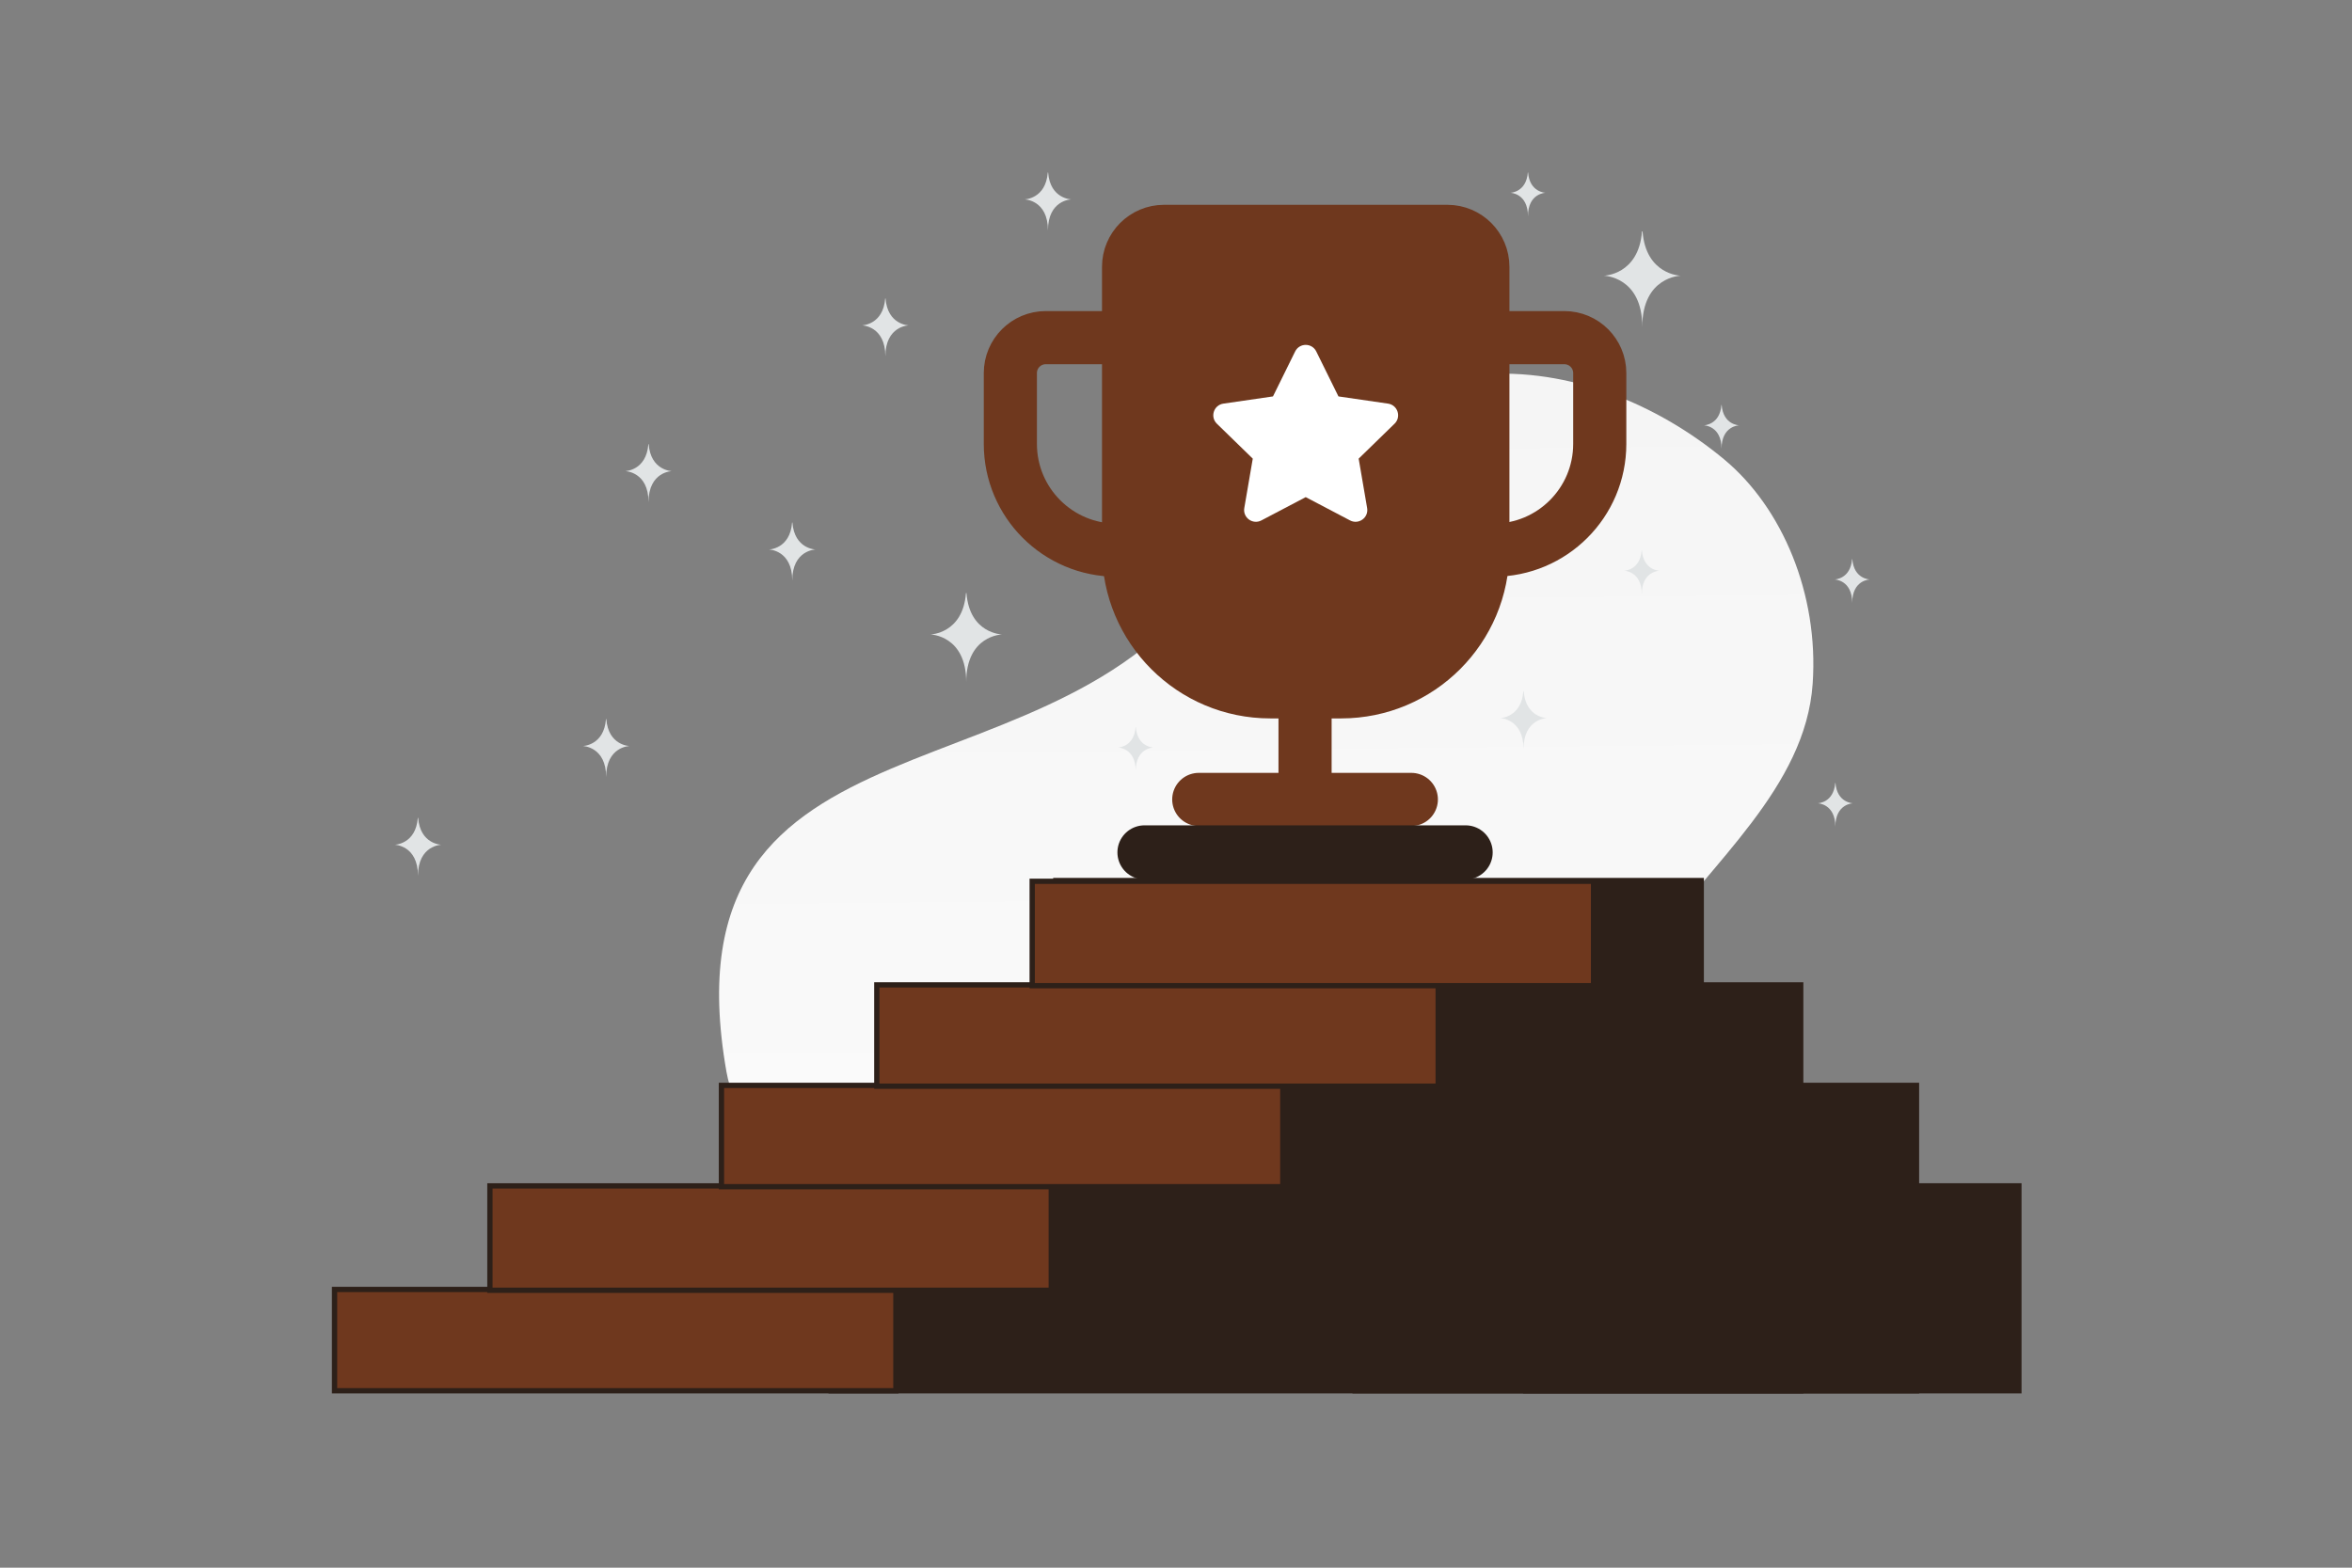 <svg width="900" height="600" viewBox="0 0 900 600" fill="none" xmlns="http://www.w3.org/2000/svg"><rect x="0" y="0" width="900" height="600" fill="#808080" stroke="none"/><path fill="transparent" d="M0 0h900v600H0z"/><path d="M277.988 410.24c9.974 56.687 145.877 145.079 270.985 71.593 58.186-34.18 45.311-65.471 83.056-119.427 22.498-32.159 58.866-60.975 61.598-100.755 2.366-34.337-11.662-67.393-33.89-85.848-49.991-41.505-135.286-58.057-192.967 39.05-57.681 97.107-214.487 49.184-188.782 195.387z" fill="url(#a)"/><path fill="#2D2019" stroke="#2D2019" stroke-width="2.026" d="M404.013 337.013h246.974v194.974H404.013z"/><path fill="#2D2019" stroke="#2D2019" stroke-width="2.026" d="M518.544 376.937h170.507V532.29H518.544z"/><path fill="#2D2019" stroke="#2D2019" stroke-width="2.026" d="M583.827 415.407h149.524v116.882H583.827z"/><path fill="#2D2019" stroke="#2D2019" stroke-width="2.026" d="M623.013 453.878h149.524v78.412H623.013zm-304.98 19.818h303.405v58.594H318.033z"/><path fill="#6f381e" stroke="#2D2019" stroke-width="2.026" d="M128.013 493.514H342.82v38.776H128.013z"/><path fill="#6f381e" stroke="#2D2019" stroke-width="2.026" d="M187.467 453.878h214.807v39.942H187.467z"/><path fill="#6f381e" stroke="#2D2019" stroke-width="2.026" d="M276.065 415.407h214.807v38.776H276.065z"/><path fill="#6f381e" stroke="#2D2019" stroke-width="2.026" d="M335.519 376.937h214.807v38.776H335.519z"/><path fill="#6f381e" stroke="#2D2019" stroke-width="2.026" d="M394.973 337.301H609.78v39.942H394.973z"/><path fill-rule="evenodd" clip-rule="evenodd" d="M513.194 264.79H486.08c-29.946 0-54.226-24.28-54.226-54.227V102.11c0-7.483 6.073-13.556 13.557-13.556h108.453c7.483 0 13.556 6.073 13.556 13.556v108.453c0 29.947-24.28 54.227-54.226 54.227z" fill="#6f381e" stroke="#6f381e" stroke-width="20.335"/><path d="M499.382 251.742v54.226" stroke="#6f381e" stroke-width="20.335"/><path d="M458.712 305.968h81.34" stroke="#6f381e" stroke-width="20.335" stroke-linecap="round" stroke-linejoin="round"/><path d="M437.944 326.24H560.82" stroke="#2D2019" stroke-width="20.72" stroke-linecap="round" stroke-linejoin="round"/><path d="M557.922 129.223h40.67c7.483 0 13.557 6.074 13.557 13.557v27.113c0 22.464-18.207 40.67-40.67 40.67h-13.557m-117.08-81.34h-40.67c-7.483 0-13.557 6.074-13.557 13.557v27.113c0 22.464 18.207 40.67 40.67 40.67h13.557" stroke="#6f381e" stroke-width="20.335" stroke-linecap="round" stroke-linejoin="round"/><path fill-rule="evenodd" clip-rule="evenodd" d="m499.628 190.261 16.977 8.92c3.301 1.735 7.169-1.067 6.534-4.748l-3.241-18.898 13.735-13.372c2.675-2.607 1.202-7.152-2.496-7.685l-18.975-2.759-8.488-17.205c-1.651-3.352-6.424-3.352-8.083 0l-8.48 17.205-18.974 2.759c-3.699.533-5.171 5.078-2.497 7.685l13.736 13.372-3.242 18.898c-.634 3.681 3.233 6.483 6.534 4.748l16.977-8.92h-.017z" fill="#fff"/><path d="M628.315 88.553h.214c1.267 16.715 14.618 16.972 14.618 16.972s-14.722.268-14.722 19.58c0-19.312-14.722-19.58-14.722-19.58s13.345-.257 14.612-16.972zM369.626 227h.2c1.181 15.586 13.631 15.826 13.631 15.826s-13.729.249-13.729 18.259c0-18.01-13.728-18.259-13.728-18.259s12.445-.24 13.626-15.826zm213.291 37.528h.13c.77 10.154 8.88 10.31 8.88 10.31s-8.944.163-8.944 11.895c0-11.732-8.943-11.895-8.943-11.895s8.107-.156 8.877-10.31zM338.72 114.217h.13c.77 10.154 8.88 10.31 8.88 10.31s-8.943.163-8.943 11.895c0-11.732-8.944-11.895-8.944-11.895s8.107-.156 8.877-10.31zm-106.843 161h.13c.769 10.154 8.88 10.31 8.88 10.31s-8.944.163-8.944 11.895c0-11.732-8.943-11.895-8.943-11.895s8.107-.156 8.877-10.31zm-72 37.783h.13c.769 10.154 8.88 10.31 8.88 10.31s-8.944.162-8.944 11.895c0-11.733-8.943-11.895-8.943-11.895s8.107-.156 8.877-10.31zM400.936 66h.13c.769 10.153 8.88 10.31 8.88 10.31s-8.944.162-8.944 11.895c0-11.733-8.943-11.895-8.943-11.895s8.107-.157 8.877-10.31zm-97.844 134h.13c.77 10.154 8.881 10.31 8.881 10.31s-8.944.162-8.944 11.895c0-11.733-8.943-11.895-8.943-11.895s8.107-.156 8.876-10.31zm-54.999-30h.13c.769 10.154 8.88 10.31 8.88 10.31s-8.944.162-8.944 11.895c0-11.733-8.943-11.895-8.943-11.895s8.107-.156 8.877-10.31zm186.44 108.312h.098c.581 7.664 6.703 7.782 6.703 7.782s-6.751.123-6.751 8.979c0-8.856-6.75-8.979-6.75-8.979s6.119-.118 6.7-7.782zm193.647-67.66h.098c.581 7.665 6.703 7.783 6.703 7.783s-6.751.122-6.751 8.978c0-8.856-6.75-8.978-6.75-8.978s6.119-.118 6.7-7.783zM708.7 214h.098c.581 7.664 6.703 7.782 6.703 7.782s-6.75.123-6.75 8.979c0-8.856-6.751-8.979-6.751-8.979s6.119-.118 6.7-7.782zm-6.448 85.652h.098c.581 7.665 6.703 7.783 6.703 7.783s-6.751.122-6.751 8.978c0-8.856-6.751-8.978-6.751-8.978s6.12-.118 6.701-7.783zM584.629 66h.098c.581 7.664 6.703 7.782 6.703 7.782s-6.751.123-6.751 8.979c0-8.856-6.751-8.979-6.751-8.979s6.12-.118 6.701-7.782zm74.071 89h.098c.581 7.664 6.703 7.782 6.703 7.782s-6.75.123-6.75 8.979c0-8.856-6.751-8.979-6.751-8.979s6.119-.118 6.7-7.782z" fill="#E1E4E5"/><defs><linearGradient id="a" x1="486.791" y1="715.394" x2="476.839" y2="-255.841" gradientUnits="userSpaceOnUse"><stop stop-color="#fff"/><stop offset="1" stop-color="#EEE"/></linearGradient></defs></svg>